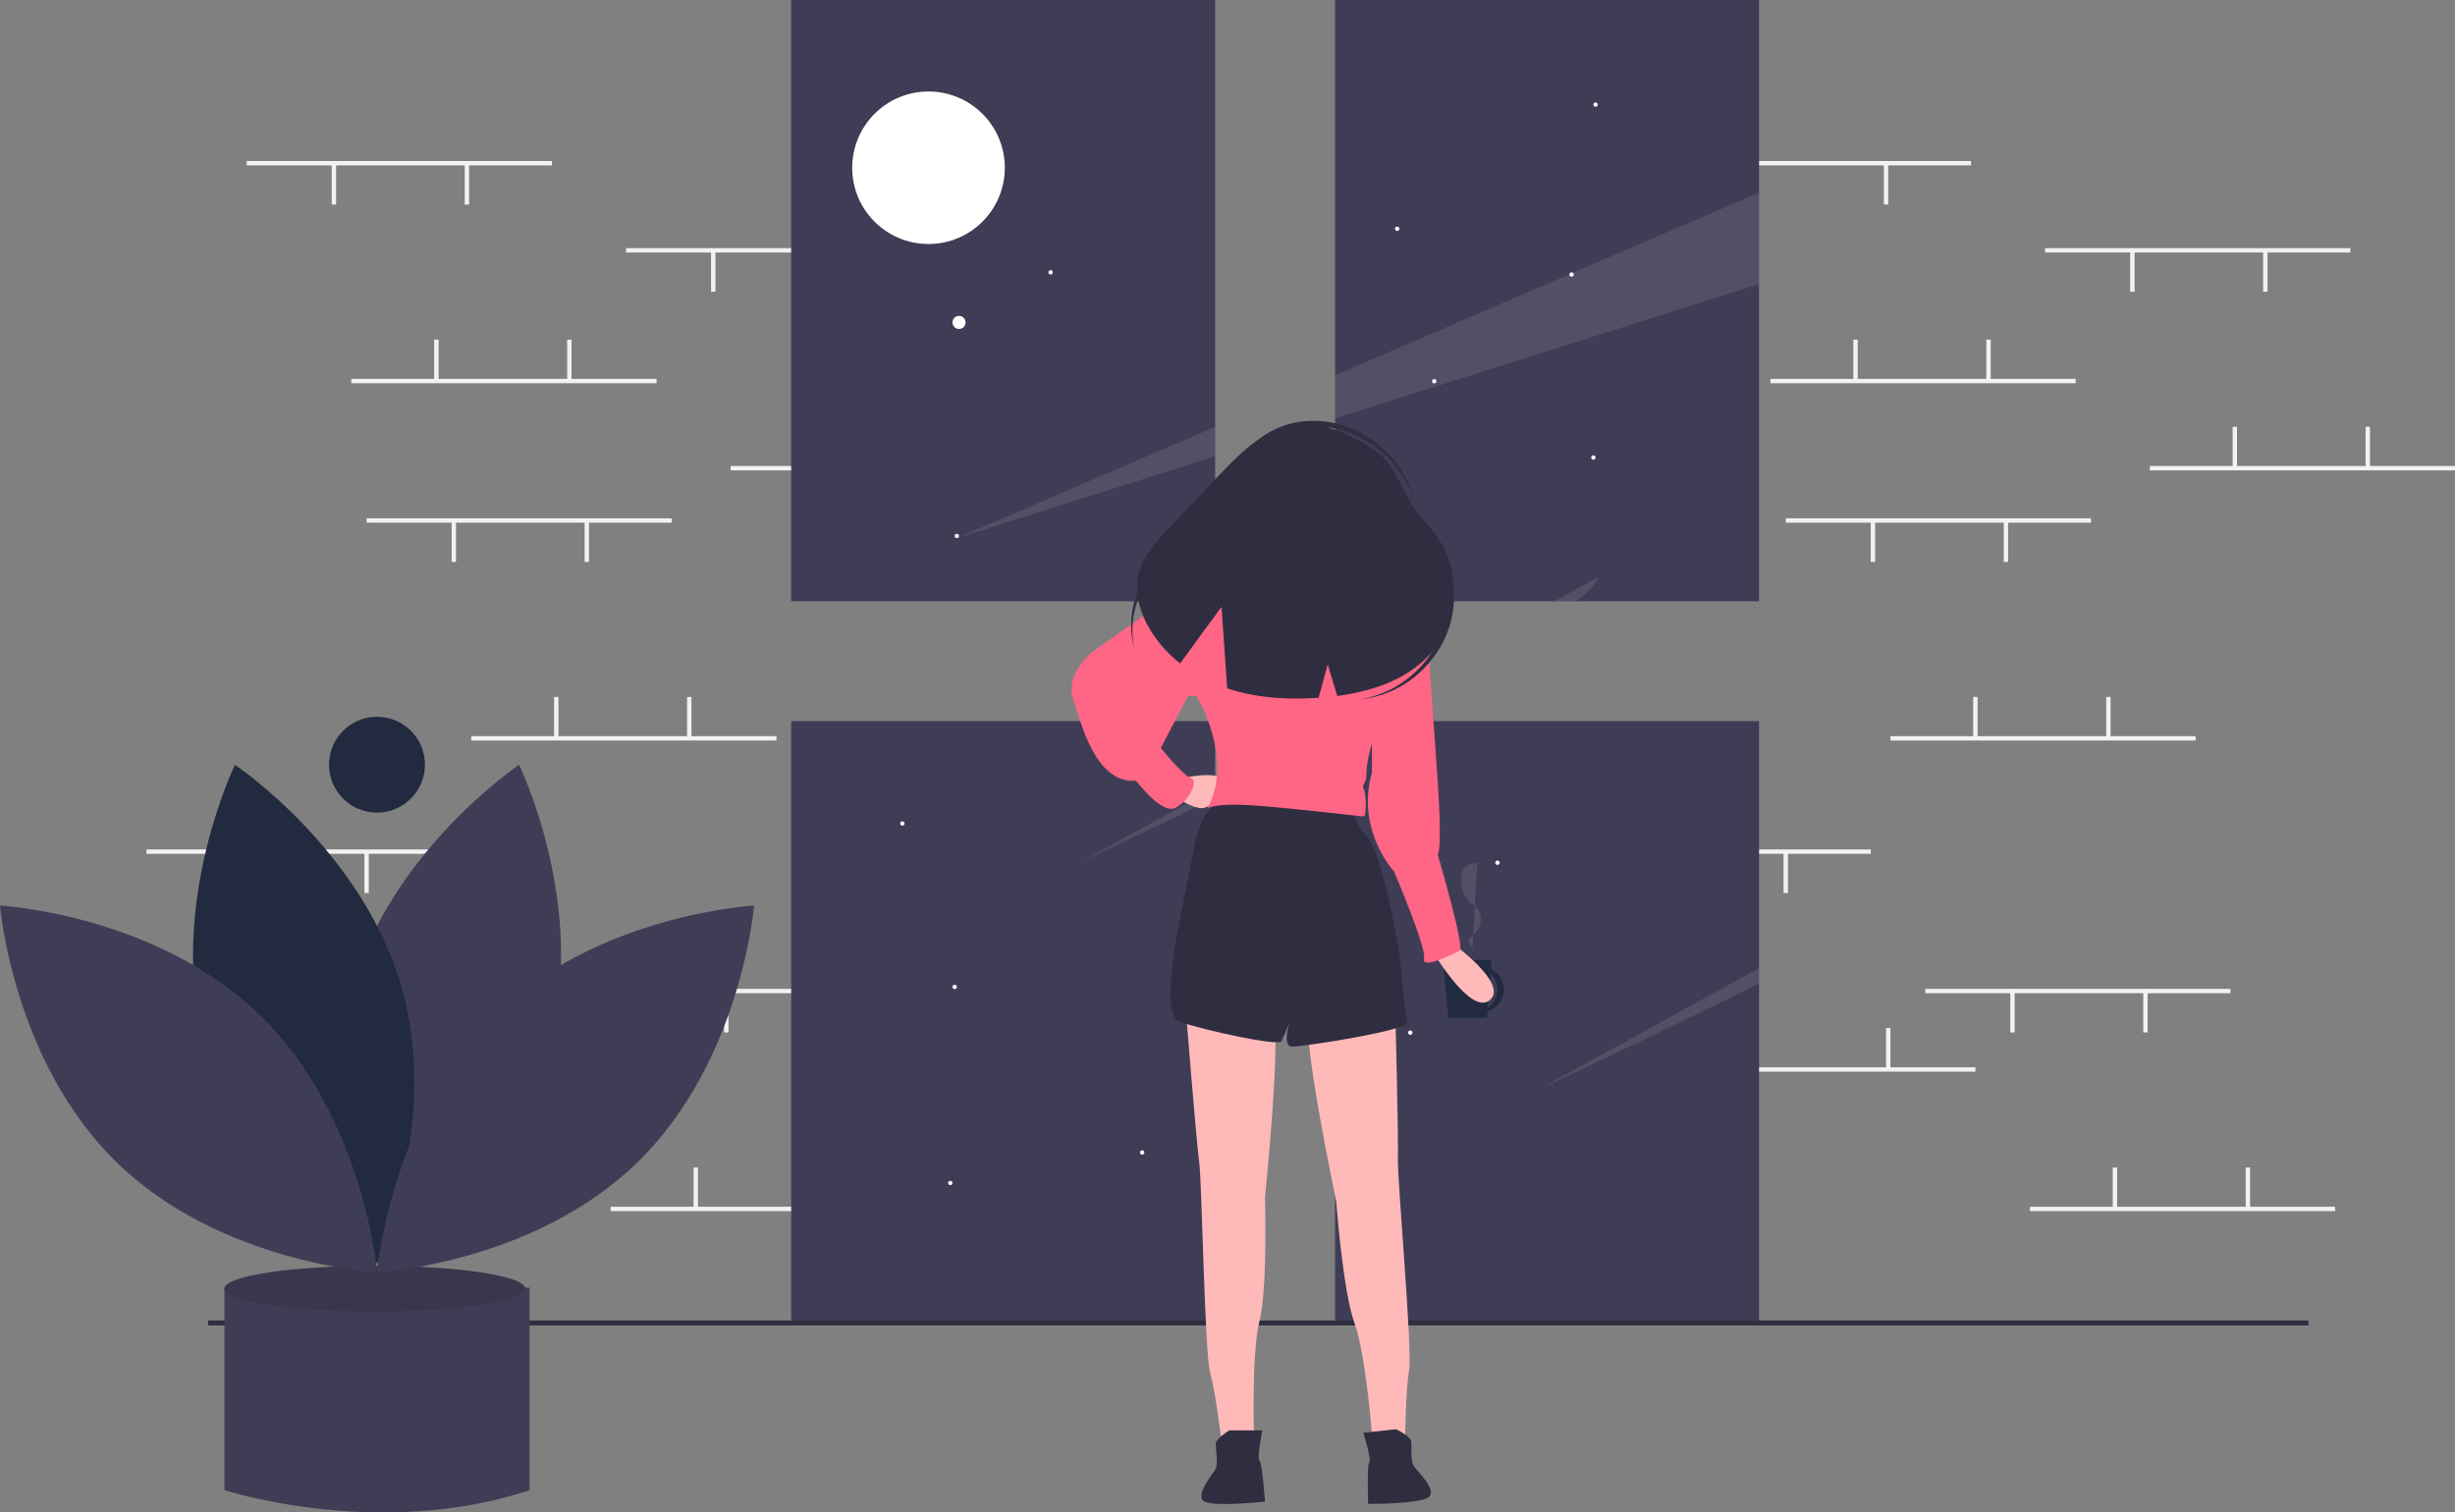 <svg width="779" height="480" viewBox="0 0 779 480" fill="none" xmlns="http://www.w3.org/2000/svg">
<rect x="0" y="0" width="779" height="480" fill="#808080" stroke="none"/>
<g clip-path="url(#clip0_108_354)">
<path d="M208.333 120.244H111.493V121.626H208.333V120.244Z" fill="#F2F2F2"/>
<path d="M139.161 107.798H137.778V120.589H139.161V107.798Z" fill="#F2F2F2"/>
<path d="M181.356 107.798H179.973V120.589H181.356V107.798Z" fill="#F2F2F2"/>
<path d="M175.131 51.101H78.29V52.484H175.131V51.101Z" fill="#F2F2F2"/>
<path d="M148.845 52.139H147.462V64.93H148.845V52.139Z" fill="#F2F2F2"/>
<path d="M106.651 52.139H105.267V64.93H106.651V52.139Z" fill="#F2F2F2"/>
<path d="M328.692 147.9H231.852V149.283H328.692V147.9Z" fill="#F2F2F2"/>
<path d="M259.52 135.455H258.137V148.246H259.52V135.455Z" fill="#F2F2F2"/>
<path d="M301.715 135.455H300.332V148.246H301.715V135.455Z" fill="#F2F2F2"/>
<path d="M295.489 78.758H198.649V80.141H295.489V78.758Z" fill="#F2F2F2"/>
<path d="M269.204 79.795H267.821V92.587H269.204V79.795Z" fill="#F2F2F2"/>
<path d="M227.01 79.795H225.626V92.587H227.01V79.795Z" fill="#F2F2F2"/>
<path d="M290.648 382.984H193.807V384.366H290.648V382.984Z" fill="#F2F2F2"/>
<path d="M221.476 370.538H220.092V383.329H221.476V370.538Z" fill="#F2F2F2"/>
<path d="M263.671 370.538H262.287V383.329H263.671V370.538Z" fill="#F2F2F2"/>
<path d="M257.445 313.842H160.605V315.224H257.445V313.842Z" fill="#F2F2F2"/>
<path d="M231.16 314.879H229.776V327.67H231.16V314.879Z" fill="#F2F2F2"/>
<path d="M188.965 314.879H187.582V327.67H188.965V314.879Z" fill="#F2F2F2"/>
<path d="M246.378 233.637H149.537V235.019H246.378V233.637Z" fill="#F2F2F2"/>
<path d="M177.206 221.191H175.822V233.982H177.206V221.191Z" fill="#F2F2F2"/>
<path d="M219.401 221.191H218.017V233.982H219.401V221.191Z" fill="#F2F2F2"/>
<path d="M213.175 164.495H116.335V165.877H213.175V164.495Z" fill="#F2F2F2"/>
<path d="M186.89 165.532H185.506V178.323H186.89V165.532Z" fill="#F2F2F2"/>
<path d="M144.695 165.532H143.312V178.323H144.695V165.532Z" fill="#F2F2F2"/>
<path d="M176.514 338.733H79.674V340.116H176.514V338.733Z" fill="#F2F2F2"/>
<path d="M107.342 326.287H105.959V339.078H107.342V326.287Z" fill="#F2F2F2"/>
<path d="M149.537 326.287H148.154V339.078H149.537V326.287Z" fill="#F2F2F2"/>
<path d="M143.312 269.591H46.471V270.973H143.312V269.591Z" fill="#F2F2F2"/>
<path d="M117.026 270.628H115.643V283.419H117.026V270.628Z" fill="#F2F2F2"/>
<path d="M74.832 270.628H73.448V283.419H74.832V270.628Z" fill="#F2F2F2"/>
<path d="M658.641 120.244H561.801V121.626H658.641V120.244Z" fill="#F2F2F2"/>
<path d="M589.469 107.798H588.086V120.589H589.469V107.798Z" fill="#F2F2F2"/>
<path d="M631.664 107.798H630.281V120.589H631.664V107.798Z" fill="#F2F2F2"/>
<path d="M625.439 51.101H528.598V52.484H625.439V51.101Z" fill="#F2F2F2"/>
<path d="M599.153 52.139H597.77V64.93H599.153V52.139Z" fill="#F2F2F2"/>
<path d="M556.959 52.139H555.575V64.93H556.959V52.139Z" fill="#F2F2F2"/>
<path d="M779 147.9H682.16V149.283H779V147.9Z" fill="#F2F2F2"/>
<path d="M709.828 135.455H708.445V148.246H709.828V135.455Z" fill="#F2F2F2"/>
<path d="M752.023 135.455H750.64V148.246H752.023V135.455Z" fill="#F2F2F2"/>
<path d="M745.797 78.758H648.957V80.141H745.797V78.758Z" fill="#F2F2F2"/>
<path d="M719.512 79.795H718.129V92.587H719.512V79.795Z" fill="#F2F2F2"/>
<path d="M677.318 79.795H675.934V92.587H677.318V79.795Z" fill="#F2F2F2"/>
<path d="M740.956 382.984H644.115V384.366H740.956V382.984Z" fill="#F2F2F2"/>
<path d="M671.784 370.538H670.4V383.329H671.784V370.538Z" fill="#F2F2F2"/>
<path d="M713.979 370.538H712.595V383.329H713.979V370.538Z" fill="#F2F2F2"/>
<path d="M707.753 313.842H610.913V315.224H707.753V313.842Z" fill="#F2F2F2"/>
<path d="M681.468 314.879H680.084V327.67H681.468V314.879Z" fill="#F2F2F2"/>
<path d="M639.273 314.879H637.89V327.67H639.273V314.879Z" fill="#F2F2F2"/>
<path d="M696.686 233.637H599.845V235.019H696.686V233.637Z" fill="#F2F2F2"/>
<path d="M627.514 221.191H626.13V233.982H627.514V221.191Z" fill="#F2F2F2"/>
<path d="M669.709 221.191H668.325V233.982H669.709V221.191Z" fill="#F2F2F2"/>
<path d="M663.483 164.495H566.643V165.877H663.483V164.495Z" fill="#F2F2F2"/>
<path d="M637.198 165.532H635.814V178.323H637.198V165.532Z" fill="#F2F2F2"/>
<path d="M595.003 165.532H593.62V178.323H595.003V165.532Z" fill="#F2F2F2"/>
<path d="M626.822 338.733H529.982V340.116H626.822V338.733Z" fill="#F2F2F2"/>
<path d="M557.65 326.287H556.267V339.078H557.65V326.287Z" fill="#F2F2F2"/>
<path d="M599.845 326.287H598.462V339.078H599.845V326.287Z" fill="#F2F2F2"/>
<path d="M593.62 269.591H496.779V270.973H593.62V269.591Z" fill="#F2F2F2"/>
<path d="M567.334 270.628H565.951V283.419H567.334V270.628Z" fill="#F2F2F2"/>
<path d="M525.14 270.628H523.756V283.419H525.14V270.628Z" fill="#F2F2F2"/>
<path d="M385.587 0H251.048V190.832H385.587V0Z" fill="#3F3D56"/>
<path d="M558.17 228.86H423.631V419.693H558.17V228.86Z" fill="#3F3D56"/>
<path d="M558.17 0H423.631V190.832H558.17V0Z" fill="#3F3D56"/>
<path d="M385.587 228.86H251.048V419.693H385.587V228.86Z" fill="#3F3D56"/>
<path d="M732.483 419.092H66.007V420.641H732.483V419.092Z" fill="#2F2E41"/>
<path d="M78.81 408.63H71.201V472.932C71.201 472.932 120.313 488.835 168.042 472.932V408.63H78.81Z" fill="#3F3D56"/>
<path d="M118.93 416.236C145.289 416.236 166.658 412.985 166.658 408.976C166.658 404.966 145.289 401.716 118.93 401.716C92.57 401.716 71.201 404.966 71.201 408.976C71.201 412.985 92.57 416.236 118.93 416.236Z" fill="#3F3D56"/>
<path opacity="0.1" d="M118.93 416.236C145.289 416.236 166.658 412.985 166.658 408.976C166.658 404.966 145.289 401.716 118.93 401.716C92.57 401.716 71.201 404.966 71.201 408.976C71.201 412.985 92.57 416.236 118.93 416.236Z" fill="black"/>
<path d="M174.411 331.803C162.371 376.293 121.13 403.846 121.13 403.846C121.13 403.846 99.41 359.268 111.451 314.779C123.491 270.289 164.732 242.736 164.732 242.736C164.732 242.736 186.451 287.314 174.411 331.803Z" fill="#3F3D56"/>
<path d="M64.877 331.803C76.918 376.293 118.159 403.846 118.159 403.846C118.159 403.846 139.878 359.268 127.838 314.779C115.798 270.289 74.557 242.736 74.557 242.736C74.557 242.736 52.837 287.314 64.877 331.803Z" fill="#212A3E"/>
<path d="M82.57 322.242C115.609 354.39 119.644 403.81 119.644 403.81C119.644 403.81 70.113 401.106 37.074 368.958C4.035 336.81 0 287.391 0 287.391C0 287.391 49.531 290.094 82.57 322.242Z" fill="#3F3D56"/>
<path d="M156.719 322.242C123.68 354.39 119.644 403.81 119.644 403.81C119.644 403.81 169.175 401.106 202.214 368.958C235.253 336.81 239.289 287.391 239.289 287.391C239.289 287.391 189.757 290.094 156.719 322.242Z" fill="#3F3D56"/>
<path d="M119.621 257.9C128.026 257.9 134.839 251.09 134.839 242.689C134.839 234.288 128.026 227.478 119.621 227.478C111.217 227.478 104.404 234.288 104.404 242.689C104.404 251.09 111.217 257.9 119.621 257.9Z" fill="#212A3E"/>
<path d="M304.31 104.405C305.456 104.405 306.385 103.476 306.385 102.33C306.385 101.185 305.456 100.256 304.31 100.256C303.164 100.256 302.235 101.185 302.235 102.33C302.235 103.476 303.164 104.405 304.31 104.405Z" fill="white"/>
<path d="M294.626 77.439C307.997 77.439 318.836 66.605 318.836 53.239C318.836 39.874 307.997 29.04 294.626 29.04C281.255 29.04 270.416 39.874 270.416 53.239C270.416 66.605 281.255 77.439 294.626 77.439Z" fill="white"/>
<path d="M333.362 87.119C333.744 87.119 334.054 86.809 334.054 86.428C334.054 86.046 333.744 85.736 333.362 85.736C332.98 85.736 332.67 86.046 332.67 86.428C332.67 86.809 332.98 87.119 333.362 87.119Z" fill="white"/>
<path d="M455.104 121.69C455.486 121.69 455.796 121.381 455.796 120.999C455.796 120.617 455.486 120.307 455.104 120.307C454.722 120.307 454.413 120.617 454.413 120.999C454.413 121.381 454.722 121.69 455.104 121.69Z" fill="white"/>
<path d="M447.495 328.425C447.877 328.425 448.187 328.116 448.187 327.734C448.187 327.352 447.877 327.042 447.495 327.042C447.113 327.042 446.804 327.352 446.804 327.734C446.804 328.116 447.113 328.425 447.495 328.425Z" fill="white"/>
<path d="M301.543 376.133C301.925 376.133 302.235 375.824 302.235 375.442C302.235 375.06 301.925 374.75 301.543 374.75C301.161 374.75 300.851 375.06 300.851 375.442C300.851 375.824 301.161 376.133 301.543 376.133Z" fill="white"/>
<path d="M505.6 145.89C505.982 145.89 506.291 145.58 506.291 145.198C506.291 144.817 505.982 144.507 505.6 144.507C505.218 144.507 504.908 144.817 504.908 145.198C504.908 145.58 505.218 145.89 505.6 145.89Z" fill="white"/>
<path d="M498.683 87.811C499.065 87.811 499.374 87.501 499.374 87.119C499.374 86.737 499.065 86.428 498.683 86.428C498.301 86.428 497.991 86.737 497.991 87.119C497.991 87.501 498.301 87.811 498.683 87.811Z" fill="white"/>
<path d="M475.164 274.494C475.546 274.494 475.856 274.185 475.856 273.803C475.856 273.421 475.546 273.111 475.164 273.111C474.782 273.111 474.472 273.421 474.472 273.803C474.472 274.185 474.782 274.494 475.164 274.494Z" fill="white"/>
<path d="M437.811 170.781C438.193 170.781 438.503 170.471 438.503 170.09C438.503 169.708 438.193 169.398 437.811 169.398C437.429 169.398 437.12 169.708 437.12 170.09C437.12 170.471 437.429 170.781 437.811 170.781Z" fill="white"/>
<path d="M443.345 73.291C443.727 73.291 444.037 72.981 444.037 72.599C444.037 72.217 443.727 71.908 443.345 71.908C442.963 71.908 442.653 72.217 442.653 72.599C442.653 72.981 442.963 73.291 443.345 73.291Z" fill="white"/>
<path d="M506.291 33.88C506.673 33.88 506.983 33.57 506.983 33.188C506.983 32.806 506.673 32.497 506.291 32.497C505.909 32.497 505.6 32.806 505.6 33.188C505.6 33.57 505.909 33.88 506.291 33.88Z" fill="white"/>
<path d="M302.927 313.905C303.309 313.905 303.618 313.596 303.618 313.214C303.618 312.832 303.309 312.522 302.927 312.522C302.544 312.522 302.235 312.832 302.235 313.214C302.235 313.596 302.544 313.905 302.927 313.905Z" fill="white"/>
<path d="M362.414 366.453C362.796 366.453 363.106 366.144 363.106 365.762C363.106 365.38 362.796 365.07 362.414 365.07C362.032 365.07 361.723 365.38 361.723 365.762C361.723 366.144 362.032 366.453 362.414 366.453Z" fill="white"/>
<path d="M286.325 262.049C286.707 262.049 287.017 261.739 287.017 261.357C287.017 260.975 286.707 260.666 286.325 260.666C285.943 260.666 285.634 260.975 285.634 261.357C285.634 261.739 285.943 262.049 286.325 262.049Z" fill="white"/>
<path d="M303.618 170.781C304 170.781 304.31 170.471 304.31 170.09C304.31 169.708 304 169.398 303.618 169.398C303.236 169.398 302.927 169.708 302.927 170.09C302.927 170.471 303.236 170.781 303.618 170.781Z" fill="white"/>
<path opacity="0.1" d="M303.618 170.781L385.587 135.47V144.818L303.618 170.781Z" fill="white"/>
<path opacity="0.1" d="M558.17 61.129V90.147L423.631 132.767V119.083L558.17 61.129Z" fill="white"/>
<path opacity="0.1" d="M343.766 273.098L385.587 250.066V253.268C362.2 264.586 344.582 272.724 343.766 273.098Z" fill="white"/>
<path opacity="0.1" d="M424.102 228.86H434.65C430.991 230.748 427.318 232.622 423.631 234.482V229.123L424.102 228.86Z" fill="white"/>
<path opacity="0.1" d="M506.983 183.227C506.665 185.059 504.251 187.659 500.232 190.832H493.17L506.983 183.227Z" fill="white"/>
<path opacity="0.1" d="M558.17 307.24V312.121C522.256 330.036 489.448 345.185 488.334 345.697L558.17 307.24Z" fill="white"/>
<path d="M477.239 314.035C477.239 312.663 476.845 311.321 476.105 310.166C475.365 309.011 474.31 308.092 473.064 307.517L473.285 304.693H457.83L459.627 323.017H471.848L472.01 320.943C473.515 320.517 474.84 319.612 475.784 318.366C476.728 317.119 477.239 315.598 477.239 314.035ZM472.096 319.85L472.952 308.94C473.694 309.672 474.267 310.558 474.632 311.534C474.996 312.511 475.142 313.555 475.061 314.594C474.979 315.633 474.672 316.642 474.16 317.55C473.648 318.457 472.943 319.243 472.096 319.85Z" fill="#212A3E"/>
<path d="M460.576 299.121C460.576 299.121 478.851 312.169 472.759 317.388C466.668 322.607 454.484 301.73 454.484 301.73L460.576 299.121Z" fill="#FFB9B9"/>
<path d="M376.162 319.128C376.162 319.128 379.643 362.622 380.513 368.711C381.383 374.8 382.253 429.602 383.994 435.691C385.734 441.78 387.475 456.568 387.475 456.568H397.918C397.918 456.568 397.048 429.602 399.658 419.164C402.269 408.725 401.399 380.019 401.399 380.019C401.399 380.019 406.62 328.697 404.01 321.738C401.399 314.779 376.162 319.128 376.162 319.128Z" fill="#FFB9B9"/>
<path d="M390.086 453.959C390.086 453.959 385.734 456.568 385.734 458.308C385.734 460.048 386.605 464.397 385.734 466.137C384.864 467.877 378.772 474.836 382.253 476.575C385.734 478.315 401.399 476.575 401.399 476.575C401.399 476.575 400.529 464.397 399.658 463.527C398.788 462.657 400.529 453.959 400.529 453.959H390.086Z" fill="#2F2E41"/>
<path d="M442.687 318.062C442.687 318.062 443.793 361.681 443.567 367.828C443.341 373.974 448.23 428.565 447.139 434.803C446.047 441.041 445.869 455.93 445.869 455.93L435.484 457.026C435.484 457.026 433.518 430.117 429.825 420.01C426.133 409.903 423.984 381.265 423.984 381.265C423.984 381.265 413.402 330.774 415.267 323.579C417.133 316.385 442.687 318.062 442.687 318.062Z" fill="#FFB9B9"/>
<path d="M442.999 453.609C442.999 453.609 447.6 455.748 447.783 457.478C447.965 459.208 447.557 463.625 448.605 465.263C449.653 466.902 456.442 473.184 453.163 475.279C449.884 477.374 434.123 477.288 434.123 477.288C434.123 477.288 433.71 465.085 434.484 464.129C435.258 463.173 432.614 454.705 432.614 454.705L442.999 453.609Z" fill="#2F2E41"/>
<path d="M388.345 253.887C388.345 253.887 381.383 254.757 378.772 269.545C376.162 284.333 366.589 321.738 374.421 324.347C382.253 326.957 405.75 332.176 406.62 330.436C407.491 328.697 409.231 324.347 409.231 324.347C409.231 324.347 406.62 332.176 410.101 332.176C413.582 332.176 447.522 326.957 446.652 324.347C445.782 321.738 444.041 302.6 444.041 302.6C444.041 302.6 438.82 270.415 433.598 265.196C432.087 263.746 430.914 261.981 430.162 260.026C429.41 258.072 429.097 255.976 429.247 253.887H388.345Z" fill="#2F2E41"/>
<path d="M375.291 246.928C375.291 246.928 386.605 244.319 388.345 247.798C390.086 251.278 383.994 256.497 381.383 256.497C378.772 256.497 374.421 253.887 374.421 253.887L375.291 246.928Z" fill="#FFB9B9"/>
<path d="M415.344 171.848C423.995 171.848 431.008 164.837 431.008 156.19C431.008 147.542 423.995 140.532 415.344 140.532C406.692 140.532 399.679 147.542 399.679 156.19C399.679 164.837 406.692 171.848 415.344 171.848Z" fill="#FFB9B9"/>
<path d="M405.88 166.918C405.88 166.918 404.01 180.818 402.269 180.818C400.529 180.818 415.323 188.647 415.323 188.647L426.636 186.907L430.117 181.688C430.117 181.688 424.719 173.306 424.719 166.347C424.719 159.388 405.88 166.918 405.88 166.918Z" fill="#FFB9B9"/>
<path d="M409.231 180.818C409.231 180.818 406.62 179.078 405.75 179.078H398.788C397.918 179.078 386.605 181.688 386.605 181.688L379.643 220.832C379.643 220.832 391.826 240.839 383.124 256.497C383.124 256.497 385.734 254.757 397.918 255.627C410.101 256.497 431.858 259.107 432.728 259.107C433.598 259.107 433.598 252.148 432.728 250.408C431.858 248.668 433.598 249.538 433.598 245.189C433.598 240.839 436.209 233.01 436.209 233.01L448.392 188.647C448.392 188.647 432.728 179.948 430.117 180.818C427.506 181.688 419.674 184.297 417.934 183.427C416.193 182.557 409.231 180.818 409.231 180.818Z" fill="#FF6584"/>
<path d="M389.215 182.557L386.605 181.688C386.605 181.688 381.383 180.818 375.291 186.037C369.2 191.256 346.573 206.914 346.573 206.914C346.573 206.914 337.871 213.873 340.482 221.702C343.092 229.531 347.444 248.668 360.497 247.798C360.497 247.798 368.329 258.237 372.681 256.497C377.032 254.757 380.513 247.798 377.902 246.928C375.291 246.058 368.329 237.36 368.329 237.36L377.032 220.832H379.643L389.215 215.613L389.215 182.557Z" fill="#FF6584"/>
<path d="M441.43 187.777L448.392 188.647C448.392 188.647 454.484 191.256 453.614 202.565C452.744 213.873 458.835 265.196 456.225 271.285C456.225 271.285 464.927 300.861 463.186 301.73C461.446 302.6 451.003 307.82 451.873 304.34C452.744 300.861 442.301 276.504 442.301 276.504C442.301 276.504 430.117 263.456 435.339 245.189V230.401L441.43 187.777Z" fill="#FF6584"/>
<path d="M455.958 170.249C454.017 167.505 451.628 165.106 449.579 162.441C444.855 156.296 443.221 148.107 436.882 143.395C430.609 138.732 420.655 134.142 412.806 134.51C402.461 134.995 394.255 143.017 387.123 150.523C381.673 156.259 376.224 161.996 370.774 167.732C366.831 171.882 362.743 176.288 361.322 181.831C359.957 187.16 361.289 192.884 363.79 197.783C366.388 202.753 370.032 207.102 374.472 210.53C379.945 202.997 387.612 192.596 387.612 192.596L389.397 218.467C398.669 221.539 408.629 222.143 418.399 221.464L421.294 210.856L424.331 220.876C436.008 219.329 447.738 215.299 454.966 206.191C462.957 196.122 463.382 180.744 455.958 170.249Z" fill="#2F2E41"/>
<path d="M390.755 167.637C389.14 159.532 390.885 151.134 396.309 144.704C406.33 132.823 425.09 132.156 438.21 143.213C443.446 147.576 447.202 153.451 448.966 160.033C447.459 152.748 443.522 146.19 437.799 141.433C424.679 130.375 405.919 131.043 395.898 142.923C390.075 149.827 388.492 158.995 390.755 167.637Z" fill="#2F2E41"/>
<path d="M359.927 205.869C358.313 197.764 360.057 189.367 365.482 182.936C375.503 171.055 394.262 170.388 407.383 181.445C412.618 185.808 416.375 191.684 418.138 198.265C416.631 190.98 412.694 184.422 406.972 179.665C393.851 168.608 375.091 169.275 365.07 181.156C359.248 188.059 357.665 197.228 359.927 205.869Z" fill="#2F2E41"/>
<path d="M429.841 163.29C438.069 162.481 446.258 165.042 452.127 171.07C462.969 182.206 461.789 200.933 449.491 212.897C444.633 217.676 438.414 220.835 431.688 221.942C439.089 221.159 446.006 217.888 451.304 212.663C463.602 200.699 464.782 181.972 453.939 170.836C447.639 164.365 438.666 161.889 429.841 163.29Z" fill="#2F2E41"/>
<path opacity="0.1" d="M468.757 274.083C467.957 273.897 467.119 273.958 466.354 274.259C465.589 274.559 464.934 275.084 464.474 275.765C464.15 276.291 463.917 276.867 463.783 277.47C463.403 279.121 463.479 280.844 464.003 282.454C464.526 284.065 465.478 285.504 466.756 286.616C467.427 287.109 468.062 287.648 468.658 288.229C469.21 288.897 469.593 289.688 469.775 290.535C469.957 291.382 469.933 292.26 469.705 293.096C469.226 294.769 468.226 296.247 466.851 297.315C466.564 297.51 466.324 297.767 466.149 298.066C465.681 299.067 466.888 300.019 467.195 301.081" fill="white"/>
</g>
<defs>
<clipPath id="clip0_108_354">
<rect width="779" height="480" fill="white"/>
</clipPath>
</defs>
</svg>
